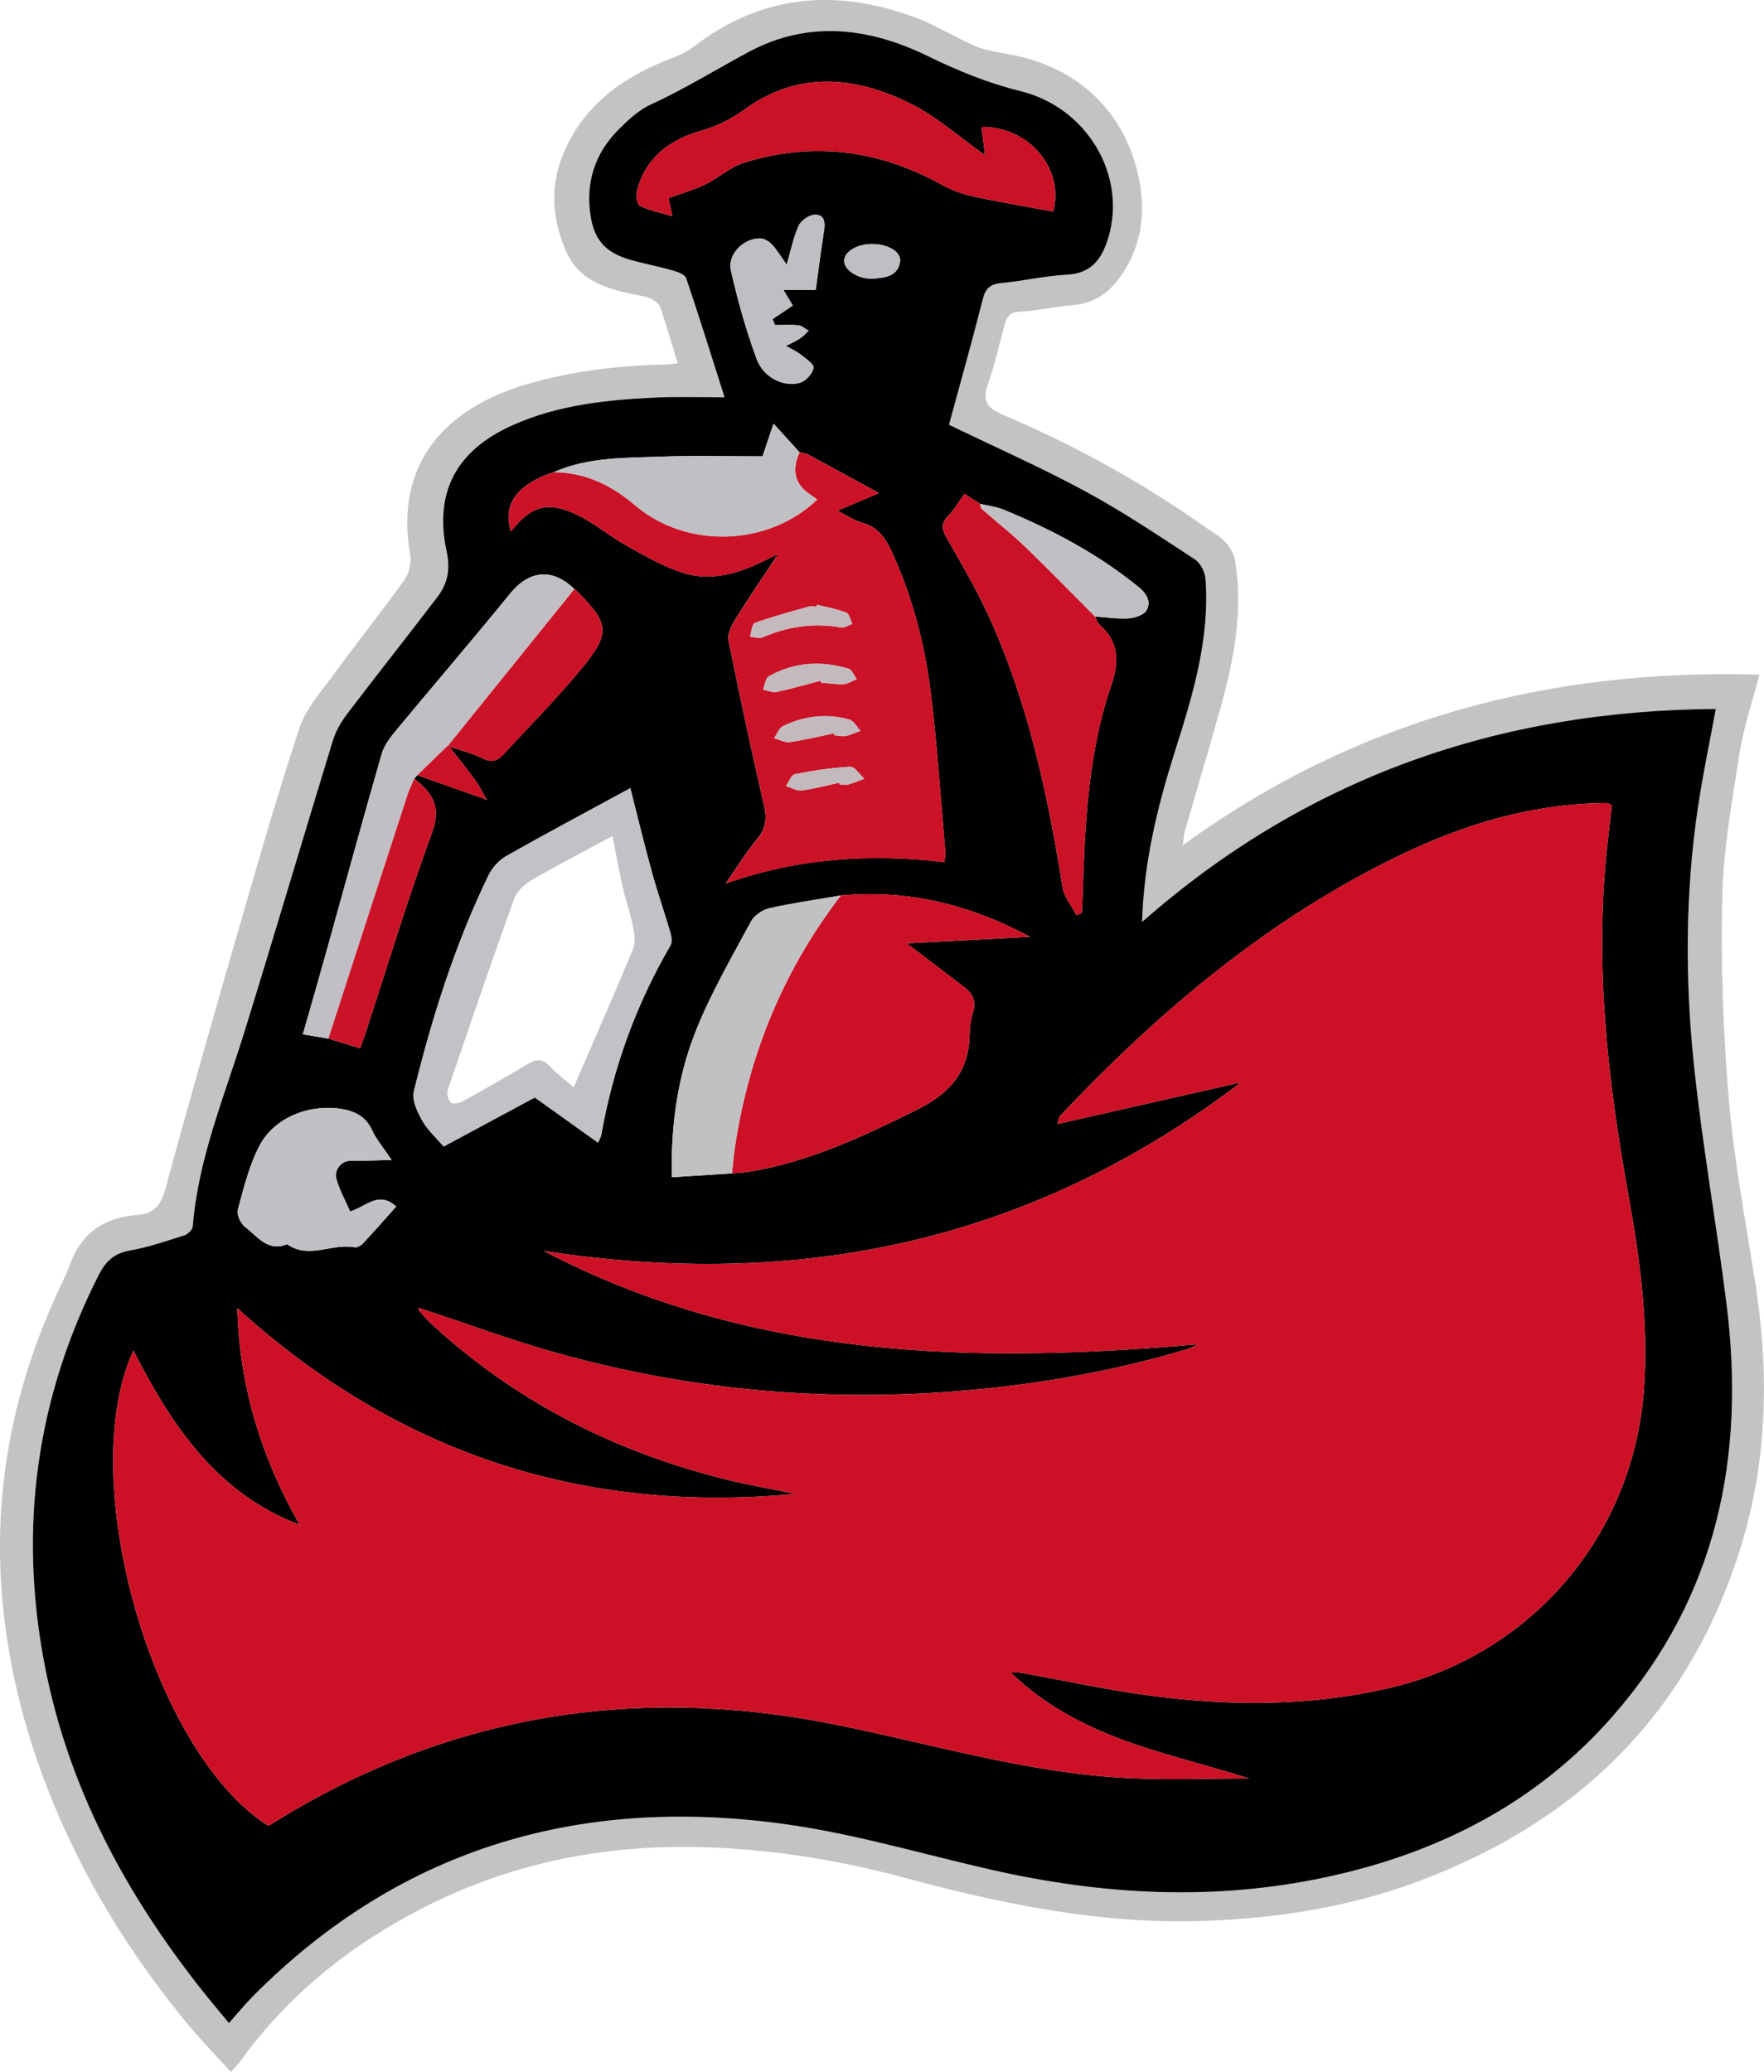 <?xml version="1.0" encoding="UTF-8"?><svg id="Layer_2" xmlns="http://www.w3.org/2000/svg" viewBox="0 0 540.94 635.28"><defs><style>.cls-1{fill:#c1c1c4;}.cls-1,.cls-2,.cls-3,.cls-4,.cls-5,.cls-6,.cls-7,.cls-8,.cls-9,.cls-10,.cls-11,.cls-12,.cls-13,.cls-14{stroke-width:0px;}.cls-2{fill:#c1c3c5;}.cls-3{fill:#bfc1c4;}.cls-4{fill:#bdbfc2;}.cls-5{fill:#c1bfc3;}.cls-6{fill:#cb1227;}.cls-7{fill:#cc1126;}.cls-8{fill:#c3babe;}.cls-9{fill:#c0c2c5;}.cls-10{fill:#ca1125;}.cls-11{fill:#bfc0c3;}.cls-12{fill:#cb1126;}.cls-13{fill:#020101;}.cls-14{fill:#cb1327;}</style></defs><g id="Layer_1-2"><path class="cls-2" d="M362.73,259.13c53.34-38.69,112.31-54.15,176.8-52.28-2.13,8.22-4.8,15.93-6.05,23.87-2.31,14.72-5.01,29.54-5.34,44.37-.46,20.74.27,41.6,2.04,62.27,1.61,18.79,5.17,37.42,8.1,56.09,4.26,27.11,3.75,53.95-4.31,80.35-15.55,50.92-49.46,84.42-98.75,102.92-21.47,8.06-43.78,11.53-66.77,12.26-31.46,1-61.63-5.32-91.67-13.41-19.27-5.19-38.81-8.34-58.88-9.14-30.72-1.23-59.87,4.25-87.25,18.06-22.71,11.46-42.28,26.99-57.24,47.87-.57.8-1.31,1.47-2.62,2.91-4.55-5.03-9.15-9.72-13.31-14.77-13.05-15.84-24.45-32.83-33.62-51.2-10.97-21.98-18.69-45.01-22.09-69.5-5.17-37.19,1.03-72.42,17.09-106.12.86-1.8,1.75-3.6,2.4-5.48,3.45-10.01,10.59-14.98,21-15.7,5.11-.36,7.19-3.2,8.57-8.32,7.49-27.73,15.43-55.34,23.42-82.94,5.64-19.47,11.22-38.96,17.64-58.18,1.91-5.72,6.33-10.69,10.01-15.7,7.26-9.93,14.94-19.55,22.11-29.54,1.42-1.98,2.21-5.21,1.79-7.6-5.1-29.06,11.83-45.42,35.88-52.45,13.96-4.08,28.27-5.71,42.76-6.02.97-.02,1.93-.21,3.38-.37-1.82-5.94-3.45-11.67-5.4-17.28-.4-1.14-1.92-2.14-3.16-2.66-1.65-.7-3.53-.86-5.31-1.25-8.43-1.85-16.46-4.19-20.37-13.19-4.47-10.3-5.01-20.56-.39-30.91,6.49-14.52,18.42-22.72,32.72-28.22,2.3-.88,4.67-1.9,6.6-3.39,21.18-16.43,44.29-18.13,68.68-8.91,6.19,2.34,11.86,6.02,17.98,8.6,3.28,1.38,6.97,1.87,10.52,2.52,20.86,3.83,35.56,17.63,39.64,38.43,1.85,9.41.94,18.84-4.29,27.46-3.75,6.18-8.5,10.39-16.08,10.98-5.45.42-10.83,1.73-16.28,2.01-3.07.16-3.98,1.61-4.64,4.04-1.63,6.09-3.03,12.28-5.1,18.22-1.74,4.99-.35,7.23,4.48,9.28,21.98,9.31,42.79,20.79,62.3,34.59,2.04,1.44,4.33,2.66,5.98,4.46,1.44,1.57,2.73,3.72,3.06,5.78,2.47,15.26-.31,30.08-4.38,44.71-3.56,12.8-7.39,25.52-11.07,38.29-.27.92-.28,1.91-.58,4.2ZM291,130.23c3.49-12.86,7.11-25.64,10.37-38.52.84-3.31,2.29-4.56,5.63-4.88,6.78-.65,13.5-2.22,20.29-2.58,7.62-.41,10.71-5.16,12.58-11.39,5.65-18.88-6.29-39.79-26.97-44.9-10.1-2.49-19.24-6.26-28.49-10.77-17.81-8.7-36.51-11.04-54.72-1.3-10.05,5.37-19.72,11.41-30.13,16.18-3.67,1.68-6.9,4.68-9.82,7.59-6.7,6.7-9.85,14.86-8.93,24.47.86,9.04,4.36,13.4,13.07,15.75,4.17,1.13,8.43,1.95,12.58,3.14,1.46.42,3.57,1.23,3.95,2.35,4.02,11.91,7.76,23.92,11.75,36.47-7.34,0-13.83-.24-20.29.05-15.34.67-30.57,2.15-44.82,8.56-17.1,7.7-24.03,20.43-20.12,38.66,1.18,5.5.3,9.85-2.81,13.94-9.18,12.04-18.6,23.9-27.76,35.96-1.85,2.44-3.46,5.29-4.35,8.2-9.16,29.87-17.98,59.84-27.24,89.68-6.05,19.5-14.03,38.47-15.68,59.15-.08,1.01-1.51,2.42-2.6,2.76-5.54,1.76-11.1,3.67-16.8,4.67-4.83.85-7.39,3.43-9.48,7.55-19.14,37.73-24.52,77.39-16.67,118.85,7.16,37.83,24.82,70.67,48.51,100.56,2.62,3.3,5.35,6.52,8.13,9.89,2.84-3.18,5.05-5.9,7.5-8.37,45.77-46.01,101.5-61.57,164.59-52.4,20.82,3.03,41.19,9.1,61.76,13.78,34.02,7.73,68.22,9.6,102.53,2.27,34.61-7.4,64.92-22.85,88.4-49.87,31.62-36.38,40.33-79.29,34.46-125.97-3.07-24.43-7.4-48.71-9.98-73.19-2.76-26.22-2.68-52.58,1.19-78.77,1.48-10,3.58-19.91,5.5-30.4-66.45.46-125.39,20.83-175.92,65.31.55-18.55,4.77-35.59,10.11-52.43,5.44-17.16,10.69-34.4,9.33-52.73-.16-2.1-1.52-4.87-3.22-5.98-10.99-7.19-21.92-14.56-33.45-20.8-13.56-7.34-27.7-13.59-42-20.51Z"/><path class="cls-13" d="M291,130.23c14.3,6.92,28.45,13.17,42,20.51,11.53,6.24,22.46,13.61,33.45,20.8,1.69,1.11,3.06,3.88,3.22,5.98,1.36,18.33-3.88,35.57-9.33,52.73-5.34,16.84-9.56,33.89-10.11,52.43,50.53-44.48,109.47-64.85,175.92-65.31-1.92,10.49-4.03,20.4-5.5,30.4-3.87,26.19-3.94,52.54-1.19,78.77,2.57,24.47,6.9,48.76,9.98,73.19,5.88,46.68-2.84,89.6-34.46,125.97-23.48,27.02-53.79,42.47-88.4,49.87-34.31,7.34-68.51,5.46-102.53-2.27-20.58-4.67-40.95-10.75-61.76-13.78-63.09-9.17-118.83,6.39-164.59,52.4-2.46,2.47-4.67,5.19-7.5,8.37-2.77-3.37-5.51-6.58-8.13-9.89-23.69-29.89-41.35-62.73-48.51-100.56-7.85-41.46-2.47-81.12,16.67-118.85,2.09-4.13,4.65-6.7,9.48-7.55,5.7-1,11.26-2.91,16.8-4.67,1.08-.34,2.51-1.75,2.6-2.76,1.65-20.68,9.62-39.64,15.68-59.15,9.26-29.84,18.08-59.81,27.24-89.68.89-2.91,2.5-5.76,4.35-8.2,9.16-12.06,18.58-23.92,27.76-35.96,3.11-4.09,4-8.43,2.81-13.94-3.91-18.23,3.02-30.96,20.12-38.66,14.25-6.41,29.48-7.89,44.82-8.56,6.47-.28,12.95-.05,20.29-.05-3.99-12.55-7.73-24.56-11.75-36.47-.38-1.12-2.49-1.94-3.95-2.35-4.15-1.19-8.41-2.01-12.58-3.14-8.72-2.36-12.21-6.71-13.07-15.75-.91-9.6,2.23-17.77,8.93-24.47,2.92-2.91,6.15-5.91,9.82-7.59,10.41-4.77,20.08-10.8,30.13-16.18,18.21-9.74,36.9-7.4,54.72,1.3,9.25,4.52,18.39,8.28,28.49,10.77,20.67,5.11,32.62,26.02,26.97,44.9-1.87,6.23-4.96,10.98-12.58,11.39-6.79.36-13.5,1.94-20.29,2.58-3.34.32-4.79,1.57-5.63,4.88-3.26,12.88-6.88,25.67-10.37,38.52ZM148.63,244.97c.3.09.6.19.89.28-.2-.18-.39-.37-.59-.55-1.04-1.83-1.93-3.78-3.17-5.47-2.57-3.52-5.32-6.9-8-10.34,3.45,1.19,7.07,2.02,10.29,3.66,2.86,1.46,4.62.64,6.47-1.37,7.97-8.71,16.35-17.08,23.83-26.19,9.04-11,8.5-13.89-1.8-24.11-.11-.11-.28-.17-.43-.26-6.8-6.63-13.91-5.78-19.83,1.53-11.39,14.05-23.21,27.75-34.74,41.68-1.82,2.2-3.74,4.67-4.51,7.33-5.82,20.22-11.35,40.53-17.01,60.8-2.33,8.36-4.75,16.7-7.16,25.17,2.96.49,5.39.9,7.83,1.3,3.16.97,6.32,1.93,9.74,2.98.56-1.6,1.14-3.12,1.65-4.67,6.69-20.46,12.91-41.09,20.33-61.29,2.47-6.74,1.18-10.89-3.5-15.12-.61-.55-1.24-1.09-1.86-1.63.3-.34.61-.68.91-1.03,6.88,2.44,13.76,4.87,20.66,7.3ZM169.95,144.72c-.84.29-1.67.58-2.51.87-9.63,3.97-13.14,9.64-10.76,17.37,6.3-8.02,11.38-9.5,20.66-4.93,5.18,2.54,9.68,6.42,14.74,9.23,5.6,3.11,11.27,6.45,17.32,8.35,10.02,3.15,19.26-.63,28.11-5.24.15.15.31.29.46.44-4.27,6.48-8.64,12.9-12.74,19.5-1.09,1.76-2.2,4.23-1.82,6.08,3.42,16.94,7.03,33.84,10.9,50.68.9,3.92.59,6.86-2.04,10.05-3.57,4.34-6.54,9.18-9.76,13.8,22.2-7.91,44.35-9.25,67.15-6.6.1-1.31.32-2.29.23-3.24-1.45-16.39-2.49-32.83-4.53-49.15-1.84-14.71-5.61-29.04-11.83-42.62-1.93-4.21-4.26-7.74-9.18-9.05-2.52-.67-4.79-2.31-7.52-3.69,4.8-2.03,8.84-3.75,12.7-5.38-7.47-4.08-14.52-7.95-21.6-11.76-.81-.44-1.82-.5-2.74-.74-2.48-2.73-4.95-5.46-7.97-8.79-1.57,4.64-2.72,8.03-3.39,10.02-10.85,0-20.82-.3-30.77.08-11.2.43-22.58.05-33.2,4.75,0,0,.09-.05.09-.05ZM300.57,154.5c-1.55-1-3.09-2-4.8-3.09-1.81,2.5-3.12,4.85-4.95,6.7-2.3,2.32-2.1,4.02-.49,6.84,5.11,8.94,10.32,17.91,14.4,27.34,11.04,25.52,16.77,52.51,21.13,79.85.47,2.97,2.79,5.65,4.25,8.46.54-.22,1.07-.45,1.61-.67.06-.75.15-1.51.17-2.26.73-22.81,1.38-45.62,8.88-67.54,2.35-6.85,2.57-13.26-3.55-18.52-.69-.6-.95-1.71-1.41-2.58,3.44.23,6.9.79,10.31.56,1.95-.13,4.73-1.08,5.5-2.53,1.45-2.71-.07-5.13-2.6-7.18-12.5-10.13-26.53-17.55-41.32-23.63-2.24-.92-4.75-1.19-7.14-1.76ZM224.45,359.77c1.82-.17,3.65-.24,5.44-.54,18.28-3.02,34.73-10.79,51.2-18.93,10.08-4.99,16.03-11.61,16.24-23.01.04-2.31.35-4.69,1.04-6.88,1.08-3.41-.08-5.77-2.7-7.77-5.57-4.23-11.13-8.48-17.61-13.41,12.88-.68,24.9-1.31,37.82-1.99-18.63-9.99-37.6-14.56-58.01-12.69-7.31,1.26-14.66,2.28-21.89,3.91-2.14.48-4.69,2.21-5.7,4.09-5.94,11.06-12.31,22-16.93,33.61-5.52,13.9-7.66,28.71-7.33,44.78,6.4-.41,12.41-.79,18.43-1.17ZM129.32,401.3c-.38-.09-.77-.17-1.15-.26.16.32.31.64.47.96,1.12,1.22,2.17,2.52,3.38,3.64,25.99,24.09,56.57,39.53,90.8,48.01,6.96,1.72,14.04,2.93,21.07,4.38-64.97,6.14-121.9-12.27-171.1-56.92.63,24.6,7.58,46.05,19.07,66.39-25.36-9.62-39.16-30.33-50.95-53.42-18.18,39.4,5.93,123.29,41.27,145.64.31-.12.64-.19.92-.37,53.36-33.44,111.12-42.95,172.47-30.71,30.14,6.01,59.72,15.08,90.65,16.55,12.25.58,24.55.1,36.83.1-11.94-3.81-23.91-6.66-35.48-10.66-13.89-4.8-26.95-11.41-37.66-21.88l-.06.05c1.15.03,2.33-.08,3.46.12,13.42,2.38,26.75,5.35,40.25,7.08,24.07,3.1,48.15,3.13,71.99-2.33,44.16-10.12,75.47-47.11,78.59-91.96,1.39-20-1.22-39.55-4.74-59.04-6.45-35.68-10.52-71.45-6.49-107.74.45-4.07.92-8.14,1.36-12.01-.82-.41-1.1-.66-1.4-.68-.66-.06-1.32,0-1.98,0-21.72.42-42.01,6.56-61.37,15.87-40.37,19.42-73.97,47.77-104.49,80.08-.28.29-.29.84-.79,2.45,18.8-4.27,36.88-8.38,56.31-12.79-64.48,49.17-135.86,63.7-213.79,51.7,63.36,33.12,131.32,34.66,200.48,28.62-1.15.79-2.34,1.23-3.56,1.59-20.78,6.22-41.99,10.08-63.58,12.19-43.72,4.26-86.78.75-129.07-11.04-14.07-3.92-27.81-9.04-41.7-13.61ZM193.3,241.66c-13.63,7.41-25.94,13.95-38.06,20.82-2.24,1.27-4.33,3.61-5.46,5.95-10.25,21.16-17.27,43.47-22.88,66.23-.65,2.64,1.11,6.25,2.59,8.94,1.55,2.81,4.11,5.05,6.55,7.92,9.14-4.91,18.63-10.01,27.96-15.03,6.39,4.56,12.78,9.12,19.39,13.85.59-1.35.88-1.78.96-2.24,3.63-20.65,10.66-40.05,21.22-58.18.59-1.01.36-2.76-.01-4.01-1.81-6.19-3.95-12.28-5.66-18.5-2.28-8.27-4.28-16.62-6.61-25.74ZM302.06,47.58c-7.71-5.42-14.84-11.88-23.14-15.96-16.88-8.3-34.28-9.89-50.56,1.92-4.25,3.09-8.54,5.16-13.56,6.61-9.39,2.72-16.81,8.14-19.43,18.23-.38,1.47-.04,4.3.84,4.73,2.94,1.44,6.27,2.08,10,3.18-.59-2.74-.93-4.29-1.21-5.55,3.98-1.45,7.76-2.49,11.24-4.18,4.14-2.01,7.75-5.42,12.05-6.74,20.94-6.41,41.06-3.95,60.24,6.69,2.97,1.65,6.28,2.91,9.6,3.64,8.24,1.8,16.57,3.18,24.83,4.71,3.56-13.11-7.61-26.22-21.99-25.92.39,3.1.78,6.16,1.09,8.64ZM120.09,355.65c-2.69-4.02-4.7-6.32-5.91-8.99-1.79-3.92-4.75-5.76-8.76-6.52-10.04-1.91-21.18,2.26-25.82,11.09-3.19,6.06-4.85,12.98-6.67,19.66-.41,1.51.87,4.27,2.24,5.3,3.75,2.83,6.88,7.75,12.87,5.28,6.66,4.73,13.8-.37,20.65.94.79.15,2-.53,2.62-1.19,3.38-3.61,6.63-7.33,10.18-11.3-5.41-4.9-9.15,0-14.13,1.53-1.4-3.2-3.15-6.37-4.15-9.76-.92-3.14,1.59-5.86,4.38-5.81,3.92.07,7.84-.14,12.5-.24ZM250.15,88.86c.89-6.43,1.62-12.18,2.52-17.91.41-2.59.31-5.19-2.8-5.1-1.72.05-4.18,1.73-4.92,3.32-1.62,3.49-2.35,7.38-3.71,11.99-1.8-2.52-2.95-4.52-4.49-6.16-.9-.96-2.41-1.88-3.65-1.9-5.06-.09-10.08,4.91-8.96,9.83,2.09,9.19,4.64,18.34,7.9,27.17,2.12,5.73,8.4,8.73,13.32,7.24,1.77-.54,3.76-2.75,4.14-4.53.23-1.04-2.4-2.87-3.94-4.08-1.38-1.08-3.04-1.79-4.57-2.66,1.48-.77,3.02-1.44,4.42-2.34.96-.61,1.71-1.54,2.56-2.32-1.03-.58-2.01-1.54-3.09-1.65-2.39-.25-4.82-.08-7.23-.08-.24-.61-.49-1.23-.73-1.84,2.08-1.4,4.15-2.79,6.2-4.17-.74-1.22-1.64-2.71-2.89-4.79h9.93ZM267.28,74.82c-4.67.04-8.55,2.5-8.4,5.33.15,2.84,4.65,5.64,9.13,5.25,3.43-.3,7.31-.66,7.99-5.14.46-3.04-3.7-5.48-8.72-5.44Z"/><path class="cls-7" d="M309.91,512.75c10.71,10.46,23.77,17.08,37.66,21.88,11.57,4,23.54,6.85,35.48,10.66-12.28,0-24.58.49-36.83-.1-30.93-1.47-60.51-10.54-90.65-16.55-61.35-12.24-119.11-2.73-172.47,30.71-.27.17-.61.25-.92.36-35.34-22.34-59.45-106.24-41.27-145.63,11.79,23.09,25.58,43.8,50.95,53.42-11.49-20.35-18.44-41.79-19.07-66.39,49.2,44.65,106.13,63.06,171.1,56.92-7.03-1.45-14.11-2.66-21.07-4.38-34.23-8.48-64.81-23.92-90.8-48.01-1.21-1.12-2.26-2.42-3.38-3.64.24-.23.47-.47.69-.71,13.89,4.57,27.63,9.69,41.7,13.62,42.29,11.79,85.34,15.3,129.07,11.04,21.59-2.1,42.8-5.97,63.58-12.19,1.21-.36,2.4-.81,3.56-1.59-69.16,6.05-137.12,4.51-200.48-28.62,77.94,12,149.32-2.53,213.79-51.7-19.43,4.41-37.51,8.52-56.31,12.79.51-1.6.52-2.15.79-2.45,30.52-32.31,64.11-60.67,104.49-80.08,19.36-9.31,39.66-15.45,61.37-15.87.66-.01,1.33-.06,1.98,0,.3.03.58.27,1.4.68-.44,3.87-.91,7.94-1.36,12.01-4.03,36.29.04,72.06,6.49,107.74,3.52,19.49,6.13,39.04,4.74,59.04-3.12,44.85-34.43,81.84-78.59,91.96-23.84,5.46-47.93,5.42-71.99,2.33-13.5-1.74-26.83-4.71-40.25-7.08-1.12-.2-2.3-.08-3.45-.12-.11-.12-.22-.23-.32-.35.13.1.26.2.39.29Z"/><path class="cls-6" d="M237.53,170.38c-8.85,4.61-18.09,8.38-28.11,5.24-6.06-1.9-11.72-5.24-17.32-8.35-5.06-2.81-9.57-6.69-14.74-9.23-9.28-4.56-14.36-3.09-20.66,4.93-2.38-7.73,1.13-13.41,10.76-17.37.83-.29,1.67-.58,2.51-.88,0,0-.09.05-.09.05,9.61.11,17.53,3.92,24.83,10.12,15.95,13.55,40.92,12.63,55.88-1.72-.68-.49-1.31-1-1.99-1.44q-6.82-4.4-3.81-12.1c.12-.31.28-.6.42-.91.92.24,1.93.3,2.74.74,7.08,3.81,14.13,7.68,21.6,11.76-3.85,1.63-7.9,3.35-12.7,5.38,2.73,1.38,5,3.02,7.52,3.69,4.92,1.31,7.25,4.84,9.18,9.05,6.22,13.58,9.99,27.91,11.83,42.62,2.04,16.32,3.09,32.76,4.53,49.15.08.95-.13,1.93-.23,3.24-22.8-2.64-44.95-1.31-67.15,6.6,3.23-4.62,6.19-9.46,9.76-13.8,2.63-3.19,2.95-6.13,2.04-10.05-3.87-16.84-7.48-33.74-10.9-50.68-.37-1.85.73-4.31,1.82-6.08,4.09-6.59,8.47-13.01,12.74-19.5.19-.21.38-.41.56-.62-.34.06-.68.12-1.03.18ZM250.53,185.41c-.04.19-.09.39-.13.58-.83,0-1.71-.19-2.48.03-5.52,1.56-11.07,3.05-16.45,4.99-.88.32-1.01,2.73-1.48,4.17,1.27.12,2.75.72,3.77.27,7.82-3.39,15.83-4.56,24.26-3.05,1.01.18,2.22-.73,3.34-1.13-.6-1.19-.92-3.08-1.84-3.43-2.88-1.12-5.98-1.66-9-2.42ZM251.56,208.72l.18.56c2.31.19,4.63.6,6.92.48,1.38-.08,2.71-1,4.07-1.54-.84-1.1-1.47-2.88-2.54-3.2-8.41-2.51-16.69-2.03-24.43,2.35-1.03.58-1.21,2.68-1.78,4.07,1.42.26,2.94.98,4.25.7,4.48-.95,8.89-2.25,13.33-3.41ZM255.73,224.84c.04.2.09.4.13.61,1.16.09,2.37.42,3.47.2,1.56-.32,3.04-1.04,4.55-1.59-1.14-1.19-2.08-3.07-3.45-3.45-6.96-1.92-13.84-1.14-20.31,2.02-1.22.6-1.84,2.43-2.74,3.7,1.6.43,3.28,1.42,4.79,1.2,4.55-.65,9.04-1.76,13.55-2.69ZM257.37,239.99c.04.17.07.33.11.5.83.04,1.72.29,2.48.07,1.74-.48,3.41-1.18,5.11-1.8-1.45-1.29-2.96-3.74-4.34-3.67-5.7.29-11.39,1.18-17,2.28-1.1.22-1.82,2.36-2.72,3.61,1.59.49,3.24,1.56,4.74,1.37,3.91-.5,7.74-1.54,11.61-2.37Z"/><path class="cls-7" d="M257.87,274.54c20.41-1.87,39.38,2.7,58.01,12.69-12.92.68-24.94,1.31-37.82,1.99,6.48,4.93,12.04,9.18,17.61,13.41,2.63,2,3.78,4.36,2.7,7.77-.69,2.19-1,4.57-1.04,6.88-.21,11.4-6.16,18.03-16.24,23.01-16.46,8.14-32.91,15.91-51.2,18.93-1.79.3-3.63.36-5.44.54.32-2.81.54-5.63.97-8.43,4.33-28.33,14.93-54.03,32.45-76.8Z"/><path class="cls-9" d="M193.3,241.66c2.32,9.11,4.32,17.47,6.61,25.74,1.71,6.21,3.86,12.31,5.66,18.5.37,1.25.6,3.01.01,4.01-10.56,18.13-17.59,37.53-21.22,58.18-.08.47-.37.89-.96,2.24-6.62-4.72-13.01-9.29-19.39-13.85-9.33,5.02-18.82,10.12-27.96,15.03-2.44-2.86-5-5.11-6.55-7.92-1.48-2.69-3.24-6.3-2.59-8.94,5.6-22.75,12.63-45.07,22.88-66.23,1.13-2.34,3.21-4.67,5.46-5.95,12.12-6.88,24.43-13.42,38.06-20.82ZM187.86,256.31c-8.8,4.75-16.76,8.84-24.49,13.33-2.26,1.32-4.79,3.44-5.63,5.76-7.04,19.49-13.74,39.1-20.41,58.72-.39,1.13.09,3.01.88,3.93.46.54,2.53.25,3.53-.3,6.84-3.77,13.63-7.62,20.33-11.62,2.55-1.52,4.36-1.49,6.51.77,2.44,2.57,5.34,4.7,7.36,6.45,6.22-14.38,12.35-28.28,18.16-42.3.81-1.96.49-4.63.05-6.83-.85-4.21-2.29-8.3-3.25-12.5-1.09-4.81-1.93-9.67-3.05-15.39Z"/><path class="cls-12" d="M335.82,189.04c.46.87.71,1.98,1.41,2.58,6.12,5.26,5.9,11.67,3.55,18.52-7.5,21.91-8.15,44.73-8.88,67.54-.02.75-.11,1.51-.17,2.26-.54.22-1.07.45-1.61.67-1.46-2.81-3.78-5.49-4.25-8.46-4.36-27.34-10.09-54.33-21.13-79.85-4.08-9.43-9.29-18.4-14.4-27.34-1.62-2.83-1.81-4.52.49-6.84,1.83-1.85,3.14-4.21,4.95-6.7,1.7,1.1,3.25,2.1,4.8,3.09.13.5.1,1.18.42,1.46,4.47,3.93,9.16,7.62,13.44,11.74,7.26,6.98,14.27,14.22,21.38,21.35Z"/><path class="cls-10" d="M302.06,47.58c-.31-2.47-.7-5.54-1.09-8.64,14.38-.3,25.55,12.81,21.99,25.92-8.25-1.54-16.58-2.92-24.83-4.71-3.31-.72-6.63-1.99-9.6-3.64-19.18-10.64-39.29-13.1-60.24-6.69-4.3,1.31-7.91,4.73-12.05,6.74-3.48,1.69-7.26,2.73-11.24,4.18.27,1.25.61,2.81,1.21,5.55-3.73-1.11-7.06-1.75-10-3.18-.88-.43-1.22-3.25-.84-4.73,2.62-10.09,10.04-15.51,19.43-18.23,5.02-1.45,9.3-3.52,13.56-6.61,16.28-11.81,33.68-10.22,50.56-1.92,8.3,4.08,15.43,10.55,23.14,15.96ZM302.34,50.4l.17-.28-.22-.04.05.32Z"/><path class="cls-5" d="M127.98,237.68c-.3.34-.61.68-.91,1.03-.7,1.67-1.53,3.3-2.09,5.02-8.11,24.9-16.18,49.81-24.26,74.71-2.44-.41-4.88-.81-7.83-1.3,2.41-8.47,4.83-16.81,7.16-25.17,5.65-20.27,11.18-40.58,17.01-60.8.77-2.66,2.69-5.13,4.51-7.33,11.53-13.93,23.35-27.63,34.74-41.68,5.92-7.31,13.04-8.16,19.83-1.53-12.81,15.88-25.62,31.75-38.43,47.62-3.24,3.14-6.49,6.28-9.73,9.43Z"/><path class="cls-1" d="M257.87,274.54c-17.51,22.77-28.12,48.46-32.45,76.8-.43,2.79-.65,5.62-.97,8.43-6.02.38-12.03.76-18.43,1.17-.33-16.07,1.81-30.88,7.33-44.78,4.62-11.62,10.99-22.56,16.93-33.61,1.01-1.88,3.56-3.61,5.7-4.09,7.22-1.62,14.58-2.65,21.89-3.91Z"/><path class="cls-3" d="M120.09,355.65c-4.65.11-8.58.32-12.5.24-2.8-.05-5.3,2.67-4.38,5.81,1,3.39,2.75,6.56,4.15,9.76,4.98-1.53,8.71-6.43,14.13-1.53-3.55,3.96-6.8,7.69-10.18,11.3-.62.66-1.84,1.34-2.62,1.19-6.85-1.31-13.99,3.79-20.65-.94-5.99,2.47-9.12-2.45-12.87-5.28-1.37-1.04-2.65-3.8-2.24-5.3,1.82-6.68,3.48-13.6,6.67-19.66,4.65-8.83,15.78-13,25.82-11.09,4.01.76,6.97,2.6,8.76,6.52,1.22,2.66,3.22,4.97,5.91,8.99Z"/><path class="cls-11" d="M245.19,138.71c-.14.3-.3.6-.42.91q-3.02,7.71,3.81,12.1c.68.44,1.31.95,1.99,1.44-14.96,14.35-39.93,15.27-55.88,1.72-7.3-6.2-15.22-10.01-24.83-10.12,10.62-4.69,22-4.32,33.2-4.75,9.95-.38,19.93-.08,30.77-.08.67-1.99,1.82-5.37,3.39-10.02,3.02,3.33,5.5,6.06,7.97,8.79Z"/><path class="cls-6" d="M137.71,228.25c12.81-15.87,25.62-31.75,38.43-47.62.14.09.31.15.43.26,10.3,10.22,10.83,13.11,1.8,24.11-7.48,9.11-15.86,17.48-23.83,26.19-1.84,2.01-3.6,2.83-6.47,1.37-3.21-1.64-6.84-2.48-10.29-3.66.01-.22,0-.43-.06-.65Z"/><path class="cls-4" d="M250.15,88.86h-9.93c1.26,2.08,2.15,3.57,2.89,4.79-2.04,1.38-4.12,2.77-6.2,4.17.24.61.49,1.23.73,1.84,2.41,0,4.84-.17,7.23.08,1.08.11,2.06,1.08,3.09,1.65-.85.79-1.6,1.71-2.56,2.32-1.4.9-2.94,1.57-4.42,2.34,1.53.87,3.2,1.59,4.57,2.66,1.55,1.21,4.17,3.04,3.94,4.08-.38,1.77-2.38,3.99-4.14,4.53-4.92,1.49-11.21-1.52-13.32-7.24-3.26-8.83-5.81-17.98-7.9-27.17-1.12-4.92,3.9-9.91,8.96-9.83,1.25.02,2.75.94,3.65,1.9,1.54,1.64,2.69,3.64,4.49,6.16,1.35-4.6,2.09-8.5,3.71-11.99.74-1.59,3.2-3.28,4.92-3.32,3.11-.09,3.21,2.52,2.8,5.1-.9,5.73-1.63,11.48-2.52,17.91Z"/><path class="cls-14" d="M100.71,318.43c8.08-24.91,16.15-49.82,24.26-74.71.56-1.72,1.39-3.35,2.09-5.02.62.54,1.25,1.08,1.86,1.63,4.68,4.23,5.98,8.38,3.5,15.12-7.41,20.19-13.63,40.83-20.33,61.29-.51,1.55-1.08,3.08-1.65,4.67-3.42-1.05-6.58-2.01-9.74-2.98Z"/><path class="cls-5" d="M335.82,189.04c-7.11-7.13-14.12-14.37-21.38-21.35-4.28-4.12-8.98-7.81-13.44-11.74-.32-.28-.29-.96-.42-1.46,2.38.57,4.89.84,7.14,1.76,14.79,6.07,28.82,13.49,41.32,23.63,2.53,2.05,4.05,4.47,2.6,7.18-.78,1.45-3.55,2.39-5.5,2.53-3.41.24-6.87-.33-10.31-.56Z"/><path class="cls-4" d="M267.28,74.82c5.02-.04,9.18,2.41,8.72,5.44-.67,4.48-4.55,4.84-7.99,5.14-4.48.39-8.98-2.41-9.13-5.25-.15-2.83,3.73-5.3,8.4-5.33Z"/><path class="cls-10" d="M137.71,228.25c.05.21.08.43.06.65,2.68,3.44,5.43,6.82,8,10.34,1.23,1.69,2.12,3.64,3.17,5.47l-.32.28c-6.88-2.44-13.76-4.87-20.64-7.31,3.24-3.14,6.49-6.28,9.73-9.43Z"/><path class="cls-11" d="M169.95,144.72c-.84.29-1.67.58-2.51.88.84-.29,1.67-.58,2.51-.88Z"/><path class="cls-10" d="M148.94,244.7c.2.18.39.37.59.55-.3-.09-.6-.19-.9-.28,0,0,.31-.28.31-.28Z"/><path class="cls-7" d="M128.63,402c-.16-.32-.31-.64-.47-.96.38.09.77.17,1.16.26-.22.24-.45.48-.69.71Z"/><path class="cls-13" d="M309.91,512.75c-.13-.1-.26-.2-.39-.29.11.12.22.23.32.35,0,0,.06-.05.06-.05Z"/><path class="cls-8" d="M250.53,185.41c3.02.76,6.12,1.3,9,2.42.92.36,1.24,2.24,1.84,3.43-1.12.4-2.33,1.31-3.34,1.13-8.43-1.51-16.45-.34-24.26,3.05-1.03.44-2.5-.16-3.77-.27.47-1.44.6-3.85,1.48-4.17,5.39-1.94,10.94-3.42,16.45-4.99.77-.22,1.65-.03,2.48-.03.04-.19.09-.39.13-.58Z"/><path class="cls-8" d="M251.56,208.72c-4.44,1.17-8.84,2.46-13.33,3.41-1.31.28-2.83-.44-4.25-.7.57-1.39.75-3.49,1.78-4.07,7.73-4.38,16.01-4.86,24.43-2.35,1.07.32,1.7,2.1,2.54,3.2-1.35.54-2.69,1.46-4.07,1.54-2.29.13-4.61-.29-6.92-.48l-.18-.56Z"/><path class="cls-8" d="M255.73,224.84c-4.51.93-9,2.04-13.55,2.69-1.51.21-3.19-.77-4.79-1.2.9-1.26,1.51-3.1,2.74-3.7,6.47-3.16,13.35-3.94,20.31-2.02,1.36.38,2.31,2.26,3.45,3.45-1.51.55-2.99,1.27-4.55,1.59-1.1.22-2.31-.11-3.47-.2-.04-.2-.09-.4-.13-.61Z"/><path class="cls-8" d="M257.37,239.99c-3.86.83-7.7,1.88-11.61,2.37-1.5.19-3.16-.88-4.74-1.37.9-1.25,1.62-3.4,2.72-3.61,5.61-1.1,11.3-1.98,17-2.28,1.38-.07,2.89,2.38,4.34,3.67-1.7.61-3.38,1.32-5.11,1.8-.76.21-1.65-.04-2.48-.07-.04-.17-.07-.33-.11-.5Z"/><path class="cls-13" d="M237.53,170.38c.34-.06.68-.12,1.03-.18-.19.21-.38.41-.56.62-.16-.14-.31-.29-.46-.44Z"/><polygon class="cls-13" points="302.34 50.4 302.29 50.08 302.51 50.12 302.34 50.4"/></g></svg>